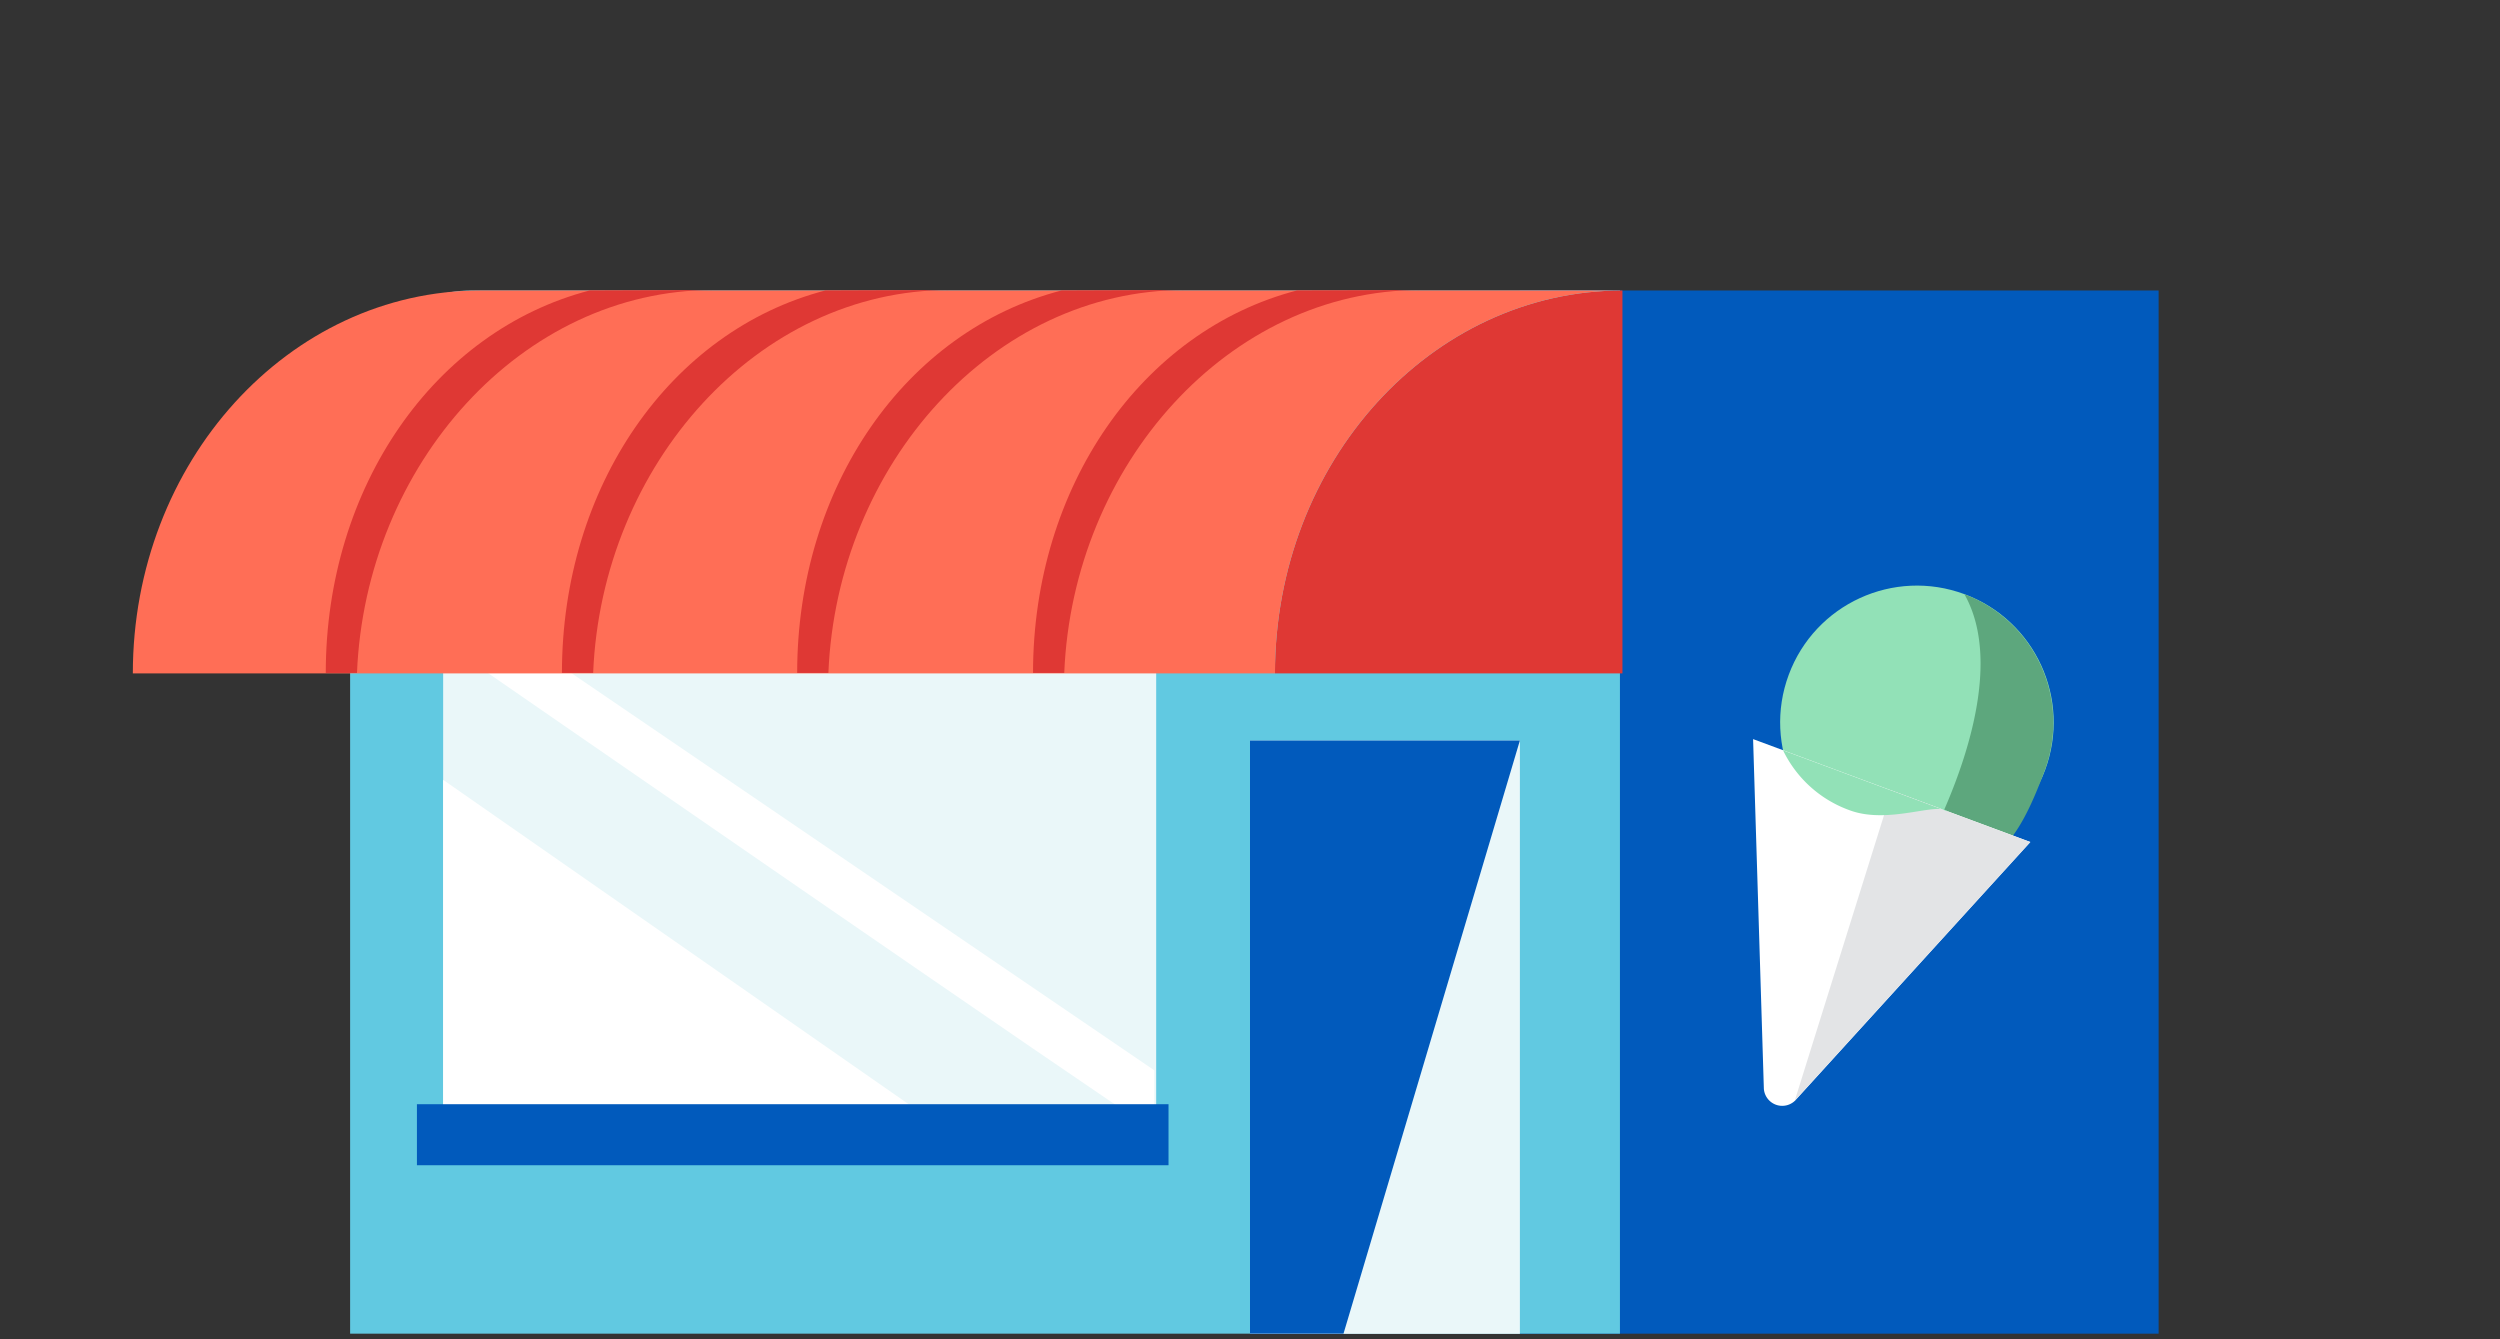 <svg xmlns="http://www.w3.org/2000/svg" viewBox="0 0 160.16 85.81"><rect x="0" y="0" width="160.16" height="85.81" fill="#333333" stroke="none"/><defs><style>.cls-1{fill:#015abc;}.cls-2{fill:#61c9e1;}.cls-3{fill:#eaf7f9;}.cls-4{fill:#fff;}.cls-5{fill:#df3834;}.cls-6{fill:#ff6e56;}.cls-7{fill:none;}.cls-8{fill:#92e1b7;}.cls-9{fill:#5da77d;}.cls-10{fill:#e3e4e6;}</style></defs><title>Asset 63</title><g id="Layer_2" data-name="Layer 2"><g id="Top_layer" data-name="Top layer"><rect class="cls-1" x="97.37" y="18.61" width="40.92" height="66.83"/><path class="cls-2" d="M30.16,18.61h73.62a0,0,0,0,1,0,0V85.44a0,0,0,0,1,0,0H22.43a0,0,0,0,1,0,0V26.34A7.73,7.73,0,0,1,30.16,18.61Z"/><rect class="cls-3" x="28.39" y="42.68" width="45.68" height="30.85"/><polygon class="cls-4" points="59.89 71.91 28.39 71.91 28.39 49.96 59.89 71.91"/><path class="cls-4" d="M72.89,71.71c-.26,0-42.22-29-42.22-29H36L73.95,68.57v3.14Z"/><rect class="cls-1" x="26.71" y="70.74" width="48.15" height="3.91"/><rect class="cls-3" x="80.08" y="47.44" width="17.29" height="38.01"/><polygon class="cls-1" points="86.07 85.44 80.08 85.44 80.08 47.44 97.37 47.44 86.07 85.44"/><path class="cls-5" d="M81.68,43.14c0-13.55,10-24.53,22.26-24.53V43.14Z"/><path class="cls-6" d="M81.68,43.14c0-13.55,10-24.53,22.26-24.53H30.77c-12.29,0-22.26,11-22.26,24.53Z"/><path class="cls-5" d="M37.77,18.61c-9.94,2.59-16.9,12.58-16.9,24.5l2,0c.55-13.35,10.55-24.53,22.8-24.53"/><path class="cls-5" d="M83.08,18.61c-9.94,2.59-16.9,12.58-16.9,24.5l2,0c.55-13.35,10.55-24.53,22.8-24.53"/><path class="cls-5" d="M68,18.61C58,21.2,51.07,31.19,51.07,43.11l2,0c.55-13.35,10.55-24.53,22.8-24.53"/><path class="cls-5" d="M52.87,18.61C42.93,21.2,36,31.19,36,43.11l2,0c.55-13.35,10.55-24.53,22.8-24.53"/><rect class="cls-7" width="160.16" height="85.81"/><circle class="cls-8" cx="122.81" cy="46.29" r="8.76" transform="translate(36.68 145.31) rotate(-69.64)"/><path class="cls-9" d="M125.85,38.07A8.79,8.79,0,0,1,131,49.34c-1.68,4.54-3.49,7.39-8,5.71C123,55,129.3,44.19,125.85,38.07Z"/><path class="cls-4" d="M112.31,47.35l17.76,6.59L115,70.51a1.18,1.18,0,0,1-2-.76Z"/><polyline class="cls-10" points="121.19 50.65 130.07 53.95 114.98 70.51"/><path class="cls-8" d="M114.23,48.07a7.58,7.58,0,0,0,4.27,3.84c2.51.93,5.63-.56,6.29.08"/></g></g></svg>